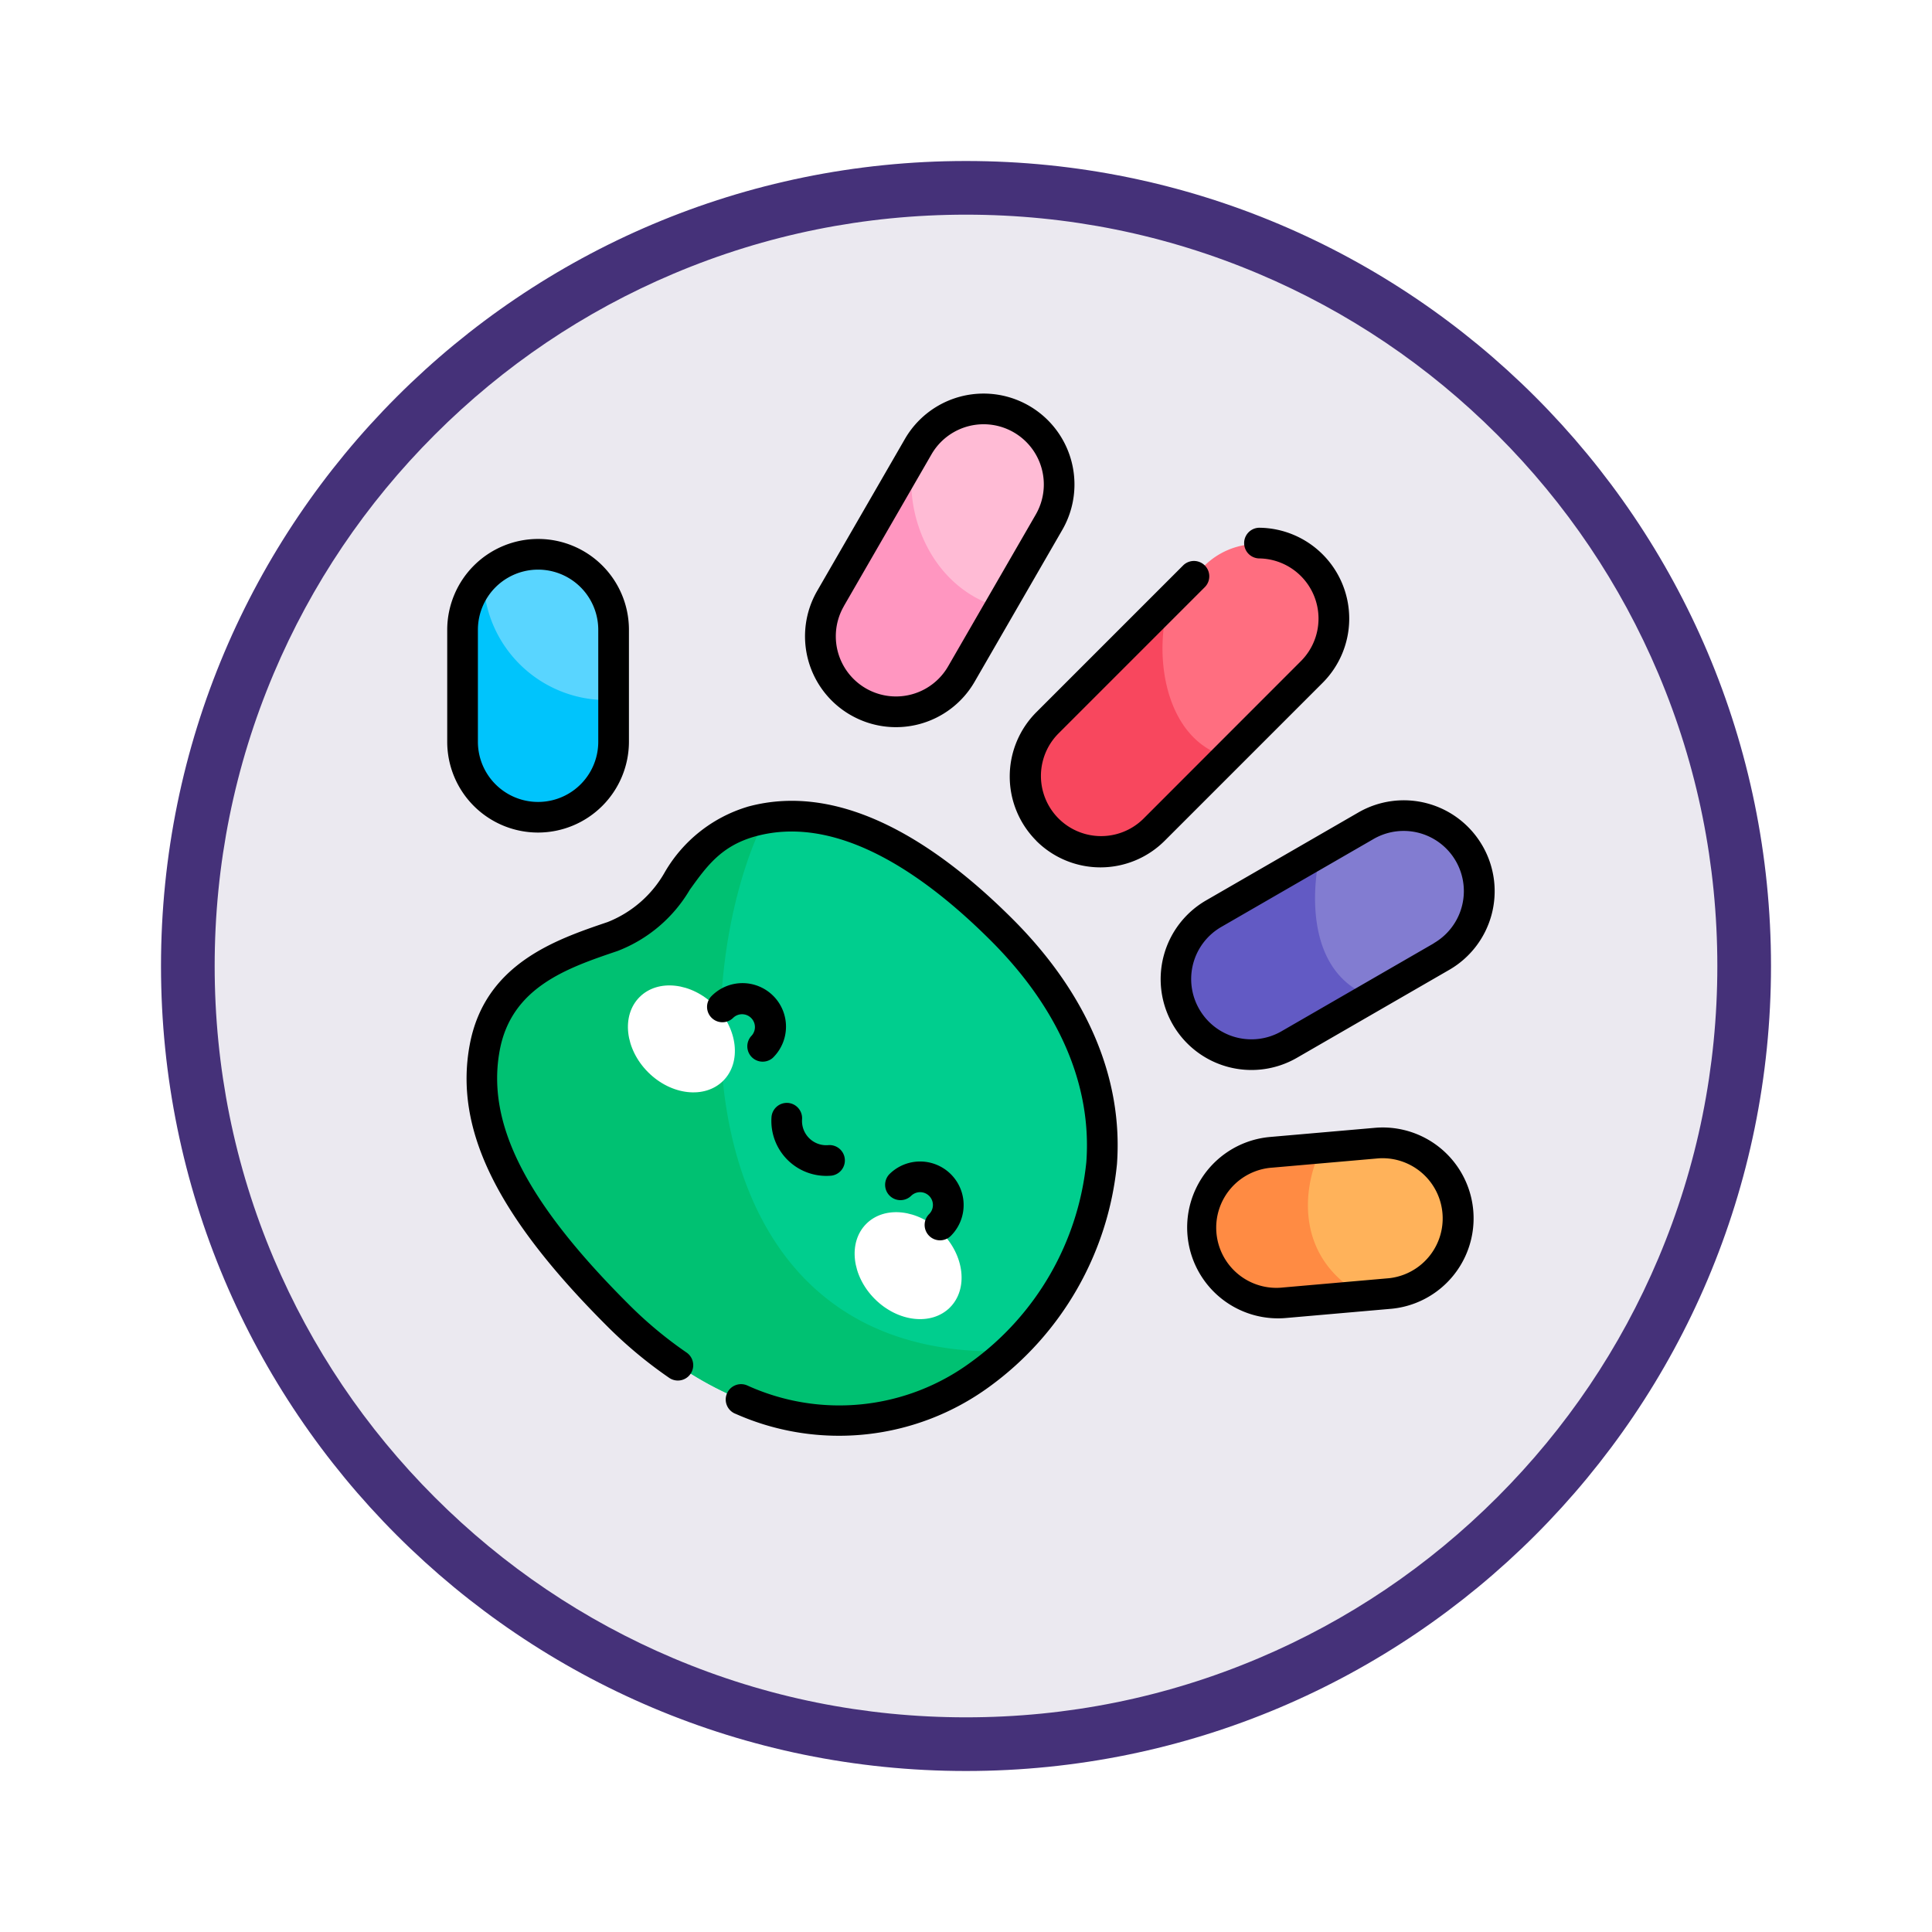 <svg xmlns="http://www.w3.org/2000/svg" xmlns:xlink="http://www.w3.org/1999/xlink" width="108" height="108" viewBox="0 0 108 108">
  <defs>
    <filter id="Trazado_978624" x="0" y="0" width="108" height="108" filterUnits="userSpaceOnUse">
      <feOffset dy="3" input="SourceAlpha"/>
      <feGaussianBlur stdDeviation="3" result="blur"/>
      <feFlood flood-opacity="0.161"/>
      <feComposite operator="in" in2="blur"/>
      <feComposite in="SourceGraphic"/>
    </filter>
  </defs>
  <g id="Grupo_1179841" data-name="Grupo 1179841" transform="translate(-196 -525)">
    <g id="Grupo_1172348" data-name="Grupo 1172348" transform="translate(-420 79.5)">
      <g id="Grupo_1171897" data-name="Grupo 1171897" transform="translate(625 451.5)">
        <g id="Grupo_1171052" data-name="Grupo 1171052" transform="translate(0)">
          <g id="Grupo_1164581" data-name="Grupo 1164581">
            <g id="Grupo_1144123" data-name="Grupo 1144123">
              <g transform="matrix(1, 0, 0, 1, -9, -6)" filter="url(#Trazado_978624)">
                <g id="Trazado_978624-2" data-name="Trazado 978624" transform="translate(9 6)" fill="#ebe9f0">
                  <path d="M 45 88.5 C 39.127 88.5 33.43 87.35 28.068 85.082 C 22.889 82.891 18.236 79.755 14.241 75.759 C 10.245 71.764 7.109 67.111 4.918 61.932 C 2.65 56.57 1.5 50.873 1.5 45 C 1.5 39.127 2.65 33.43 4.918 28.068 C 7.109 22.889 10.245 18.236 14.241 14.241 C 18.236 10.245 22.889 7.109 28.068 4.918 C 33.43 2.65 39.127 1.5 45 1.5 C 50.873 1.5 56.57 2.65 61.932 4.918 C 67.111 7.109 71.764 10.245 75.759 14.241 C 79.755 18.236 82.891 22.889 85.082 28.068 C 87.35 33.43 88.5 39.127 88.5 45 C 88.5 50.873 87.35 56.57 85.082 61.932 C 82.891 67.111 79.755 71.764 75.759 75.759 C 71.764 79.755 67.111 82.891 61.932 85.082 C 56.57 87.35 50.873 88.5 45 88.5 Z" stroke="none"/>
                  <path d="M 45 3 C 39.329 3 33.829 4.11 28.653 6.299 C 23.652 8.415 19.16 11.443 15.302 15.302 C 11.443 19.16 8.415 23.652 6.299 28.653 C 4.11 33.829 3 39.329 3 45 C 3 50.671 4.11 56.171 6.299 61.347 C 8.415 66.348 11.443 70.84 15.302 74.698 C 19.16 78.557 23.652 81.585 28.653 83.701 C 33.829 85.89 39.329 87 45 87 C 50.671 87 56.171 85.89 61.347 83.701 C 66.348 81.585 70.84 78.557 74.698 74.698 C 78.557 70.84 81.585 66.348 83.701 61.347 C 85.89 56.171 87 50.671 87 45 C 87 39.329 85.89 33.829 83.701 28.653 C 81.585 23.652 78.557 19.16 74.698 15.302 C 70.84 11.443 66.348 8.415 61.347 6.299 C 56.171 4.11 50.671 3 45 3 M 45 0 C 69.853 0 90 20.147 90 45 C 90 69.853 69.853 90 45 90 C 20.147 90 0 69.853 0 45 C 0 20.147 20.147 0 45 0 Z" stroke="none" fill="#453179"/>
                </g>
              </g>
            </g>
          </g>
        </g>
      </g>
    </g>
    <g id="impresion-de-la-mano" transform="translate(221 545.64)">
      <path id="Trazado_1042103" data-name="Trazado 1042103" d="M44.756,239.171c-5.756,4.293-13.749,3.2-20.291-3.337-5.382-5.382-8.31-10.125-7.413-14.937.744-3.99,4.145-5.187,7.145-6.2,3.828-1.3,3.541-5.254,7.759-6.421,4.2-1.162,9,1.044,14.011,6.06C55.656,224.02,51.167,234.39,44.756,239.171Z" transform="translate(-14.96 -182.982)" fill="#00ce8e"/>
      <path id="Trazado_1042104" data-name="Trazado 1042104" d="M44.757,240.168a17.6,17.6,0,0,0,1.538-1.293c-18.161.535-18.021-20.893-13.562-29.781q-.391.069-.776.175c-4.218,1.167-3.931,5.123-7.759,6.421-3,1.018-6.4,2.214-7.145,6.2-.9,4.811,2.031,9.555,7.413,14.937C31.008,243.373,39,244.461,44.757,240.168Z" transform="translate(-14.961 -183.978)" fill="#00c172"/>
      <path id="Trazado_1042105" data-name="Trazado 1042105" d="M182.994,19.467l4.9-8.487a4.222,4.222,0,1,1,7.312,4.222l-4.9,8.487a4.222,4.222,0,0,1-7.312-4.222Z" transform="translate(-161.566 -6.65)" fill="#ffbbd5"/>
      <path id="Trazado_1042106" data-name="Trazado 1042106" d="M356.786,218.938a4.222,4.222,0,0,1,1.545-5.767l8.512-4.915a4.222,4.222,0,1,1,4.222,7.312l-8.512,4.915A4.222,4.222,0,0,1,356.786,218.938Z" transform="translate(-315.484 -182.735)" fill="#827cd1"/>
      <path id="Trazado_1042107" data-name="Trazado 1042107" d="M364.3,225.483l-5.969,3.446a4.222,4.222,0,0,0,4.222,7.312l4.609-2.661C363.524,232.286,363.768,227.664,364.3,225.483Z" transform="translate(-315.483 -198.493)" fill="#625ac4"/>
      <path id="Trazado_1042108" data-name="Trazado 1042108" d="M369.2,372.65a4.222,4.222,0,0,1,3.838-4.574l5.932-.519a4.222,4.222,0,0,1,.736,8.411l-5.932.519A4.222,4.222,0,0,1,369.2,372.65Z" transform="translate(-326.965 -324.306)" fill="#ffb25a"/>
      <path id="Trazado_1042109" data-name="Trazado 1042109" d="M283.641,90.487a4.222,4.222,0,0,1,0-5.97l8.826-8.826a4.222,4.222,0,0,1,5.97,5.97l-8.826,8.826a4.222,4.222,0,0,1-5.97,0Z" transform="translate(-250.109 -64.735)" fill="#ff6e80"/>
      <path id="Trazado_1042110" data-name="Trazado 1042110" d="M7.5,90.414V84.156a4.222,4.222,0,1,1,8.443,0v6.258a4.222,4.222,0,0,1-8.443,0Z" transform="translate(-6.642 -69.588)" fill="#59d5ff"/>
      <g id="Grupo_1179840" data-name="Grupo 1179840" transform="translate(8.89 33.235)">
        <g id="Grupo_1179839" data-name="Grupo 1179839" transform="translate(0 0)">
          <ellipse id="Elipse_12463" data-name="Elipse 12463" cx="2.634" cy="3.307" rx="2.634" ry="3.307" transform="translate(0 3.724) rotate(-45)" fill="#fff"/>
          <ellipse id="Elipse_12464" data-name="Elipse 12464" cx="2.634" cy="3.307" rx="2.634" ry="3.307" transform="translate(12.673 16.4) rotate(-45)" fill="#fff"/>
        </g>
      </g>
      <path id="Trazado_1042111" data-name="Trazado 1042111" d="M187.72,29.957l-4.727,8.187a4.222,4.222,0,1,0,7.312,4.222l2.149-3.722C188.4,37.485,186.908,32.941,187.72,29.957Z" transform="translate(-161.566 -25.327)" fill="#ff96c0"/>
      <path id="Trazado_1042112" data-name="Trazado 1042112" d="M11.722,104.782a4.222,4.222,0,0,0,4.222-4.222V98.218a6.881,6.881,0,0,1-7.277-6.827A4.207,4.207,0,0,0,7.5,94.3v6.258a4.221,4.221,0,0,0,4.222,4.222Z" transform="translate(-6.642 -79.735)" fill="#00c4fc"/>
      <path id="Trazado_1042113" data-name="Trazado 1042113" d="M290.513,102.348l-6.872,6.872a4.222,4.222,0,0,0,5.97,5.97l4.082-4.082C290.128,110.123,289.538,105.163,290.513,102.348Z" transform="translate(-250.109 -89.439)" fill="#f8475e"/>
      <path id="Trazado_1042114" data-name="Trazado 1042114" d="M378.182,378.328c-4.1-2.252-3.288-6.5-2.31-8.274l-2.834.248a4.222,4.222,0,0,0,.736,8.411Z" transform="translate(-326.965 -326.531)" fill="#ff8b43"/>
      <path id="Trazado_1042115" data-name="Trazado 1042115" d="M32.925,26.358a5.077,5.077,0,0,0,7.183,0l8.826-8.826a5.079,5.079,0,0,0-3.545-8.671h-.008a.858.858,0,0,0-.008,1.715,3.364,3.364,0,0,1,2.348,5.742L38.9,25.145a3.364,3.364,0,0,1-4.757-4.757l8.221-8.221a.858.858,0,0,0-1.213-1.213l-8.221,8.221a5.085,5.085,0,0,0,0,7.183ZM22.544,19.327a5.076,5.076,0,0,0,6.939-1.859l4.9-8.487a5.079,5.079,0,1,0-8.8-5.079l-4.9,8.486a5.077,5.077,0,0,0,1.859,6.939Zm-.374-6.081,4.9-8.486A3.364,3.364,0,1,1,32.9,8.123L28,16.61a3.364,3.364,0,0,1-5.827-3.364ZM5.079,25.9h0a5.085,5.085,0,0,0,5.079-5.079V14.567A5.076,5.076,0,0,0,5.08,9.488h0A5.085,5.085,0,0,0,0,14.567v6.258A5.076,5.076,0,0,0,5.079,25.9ZM1.715,20.825V14.567a3.364,3.364,0,0,1,6.728,0v6.258a3.364,3.364,0,0,1-6.728,0ZM51.93,42.4,46,42.917a5.079,5.079,0,1,0,.885,10.12l5.932-.519A5.079,5.079,0,0,0,51.93,42.4Zm.736,8.411-5.932.519a3.364,3.364,0,1,1-.586-6.7l5.932-.519a3.364,3.364,0,0,1,.586,6.7ZM16.991,36.268a.716.716,0,0,1,0,1.013A.858.858,0,0,0,18.2,38.494a2.432,2.432,0,1,0-3.439-3.439.858.858,0,0,0,1.213,1.213A.716.716,0,0,1,16.991,36.268ZM57.87,26.638a5.076,5.076,0,0,0-6.939-1.859l-8.512,4.915a5.085,5.085,0,0,0-1.859,6.938h0A5.077,5.077,0,0,0,47.5,38.491l8.512-4.915a5.076,5.076,0,0,0,1.859-6.938Zm-2.717,5.453-8.512,4.915a3.362,3.362,0,0,1-4.6-1.231h0a3.362,3.362,0,0,1,1.231-4.6l8.512-4.915a3.364,3.364,0,1,1,3.364,5.827ZM26.941,48.444a.858.858,0,0,0,1.213,0A2.432,2.432,0,1,0,24.715,45a.858.858,0,0,0,1.213,1.213.716.716,0,1,1,1.013,1.013A.858.858,0,0,0,26.941,48.444Zm-7.9-7.43a.859.859,0,0,0-.914.8A3.071,3.071,0,0,0,21.4,45.086a.858.858,0,1,0-.117-1.711,1.355,1.355,0,0,1-1.447-1.447.858.858,0,0,0-.8-.915Zm-2.27-16.55a8.017,8.017,0,0,0-4.6,3.638,6.359,6.359,0,0,1-3.2,2.8c-2.9.983-6.868,2.33-7.713,6.86-.875,4.693,1.484,9.535,7.65,15.7a24.563,24.563,0,0,0,3.514,2.93.858.858,0,0,0,.966-1.418,22.823,22.823,0,0,1-3.267-2.725C4.388,46.523,2.175,42.152,2.935,38.073c.66-3.542,3.8-4.609,6.578-5.549A8.024,8.024,0,0,0,13.558,29.1c.948-1.32,1.767-2.46,3.666-2.986,4.738-1.31,9.69,2.354,13.176,5.84,3.8,3.8,5.638,8.067,5.328,12.353A15.76,15.76,0,0,1,29.283,55.5,12.405,12.405,0,0,1,16.777,56.81a.858.858,0,1,0-.645,1.589,14.25,14.25,0,0,0,14.177-1.522,17.494,17.494,0,0,0,7.13-12.444c.347-4.8-1.667-9.531-5.825-13.69-3.992-3.992-9.411-7.784-14.847-6.28Z" transform="translate(0)"/>
    </g>
  </g>
</svg>

